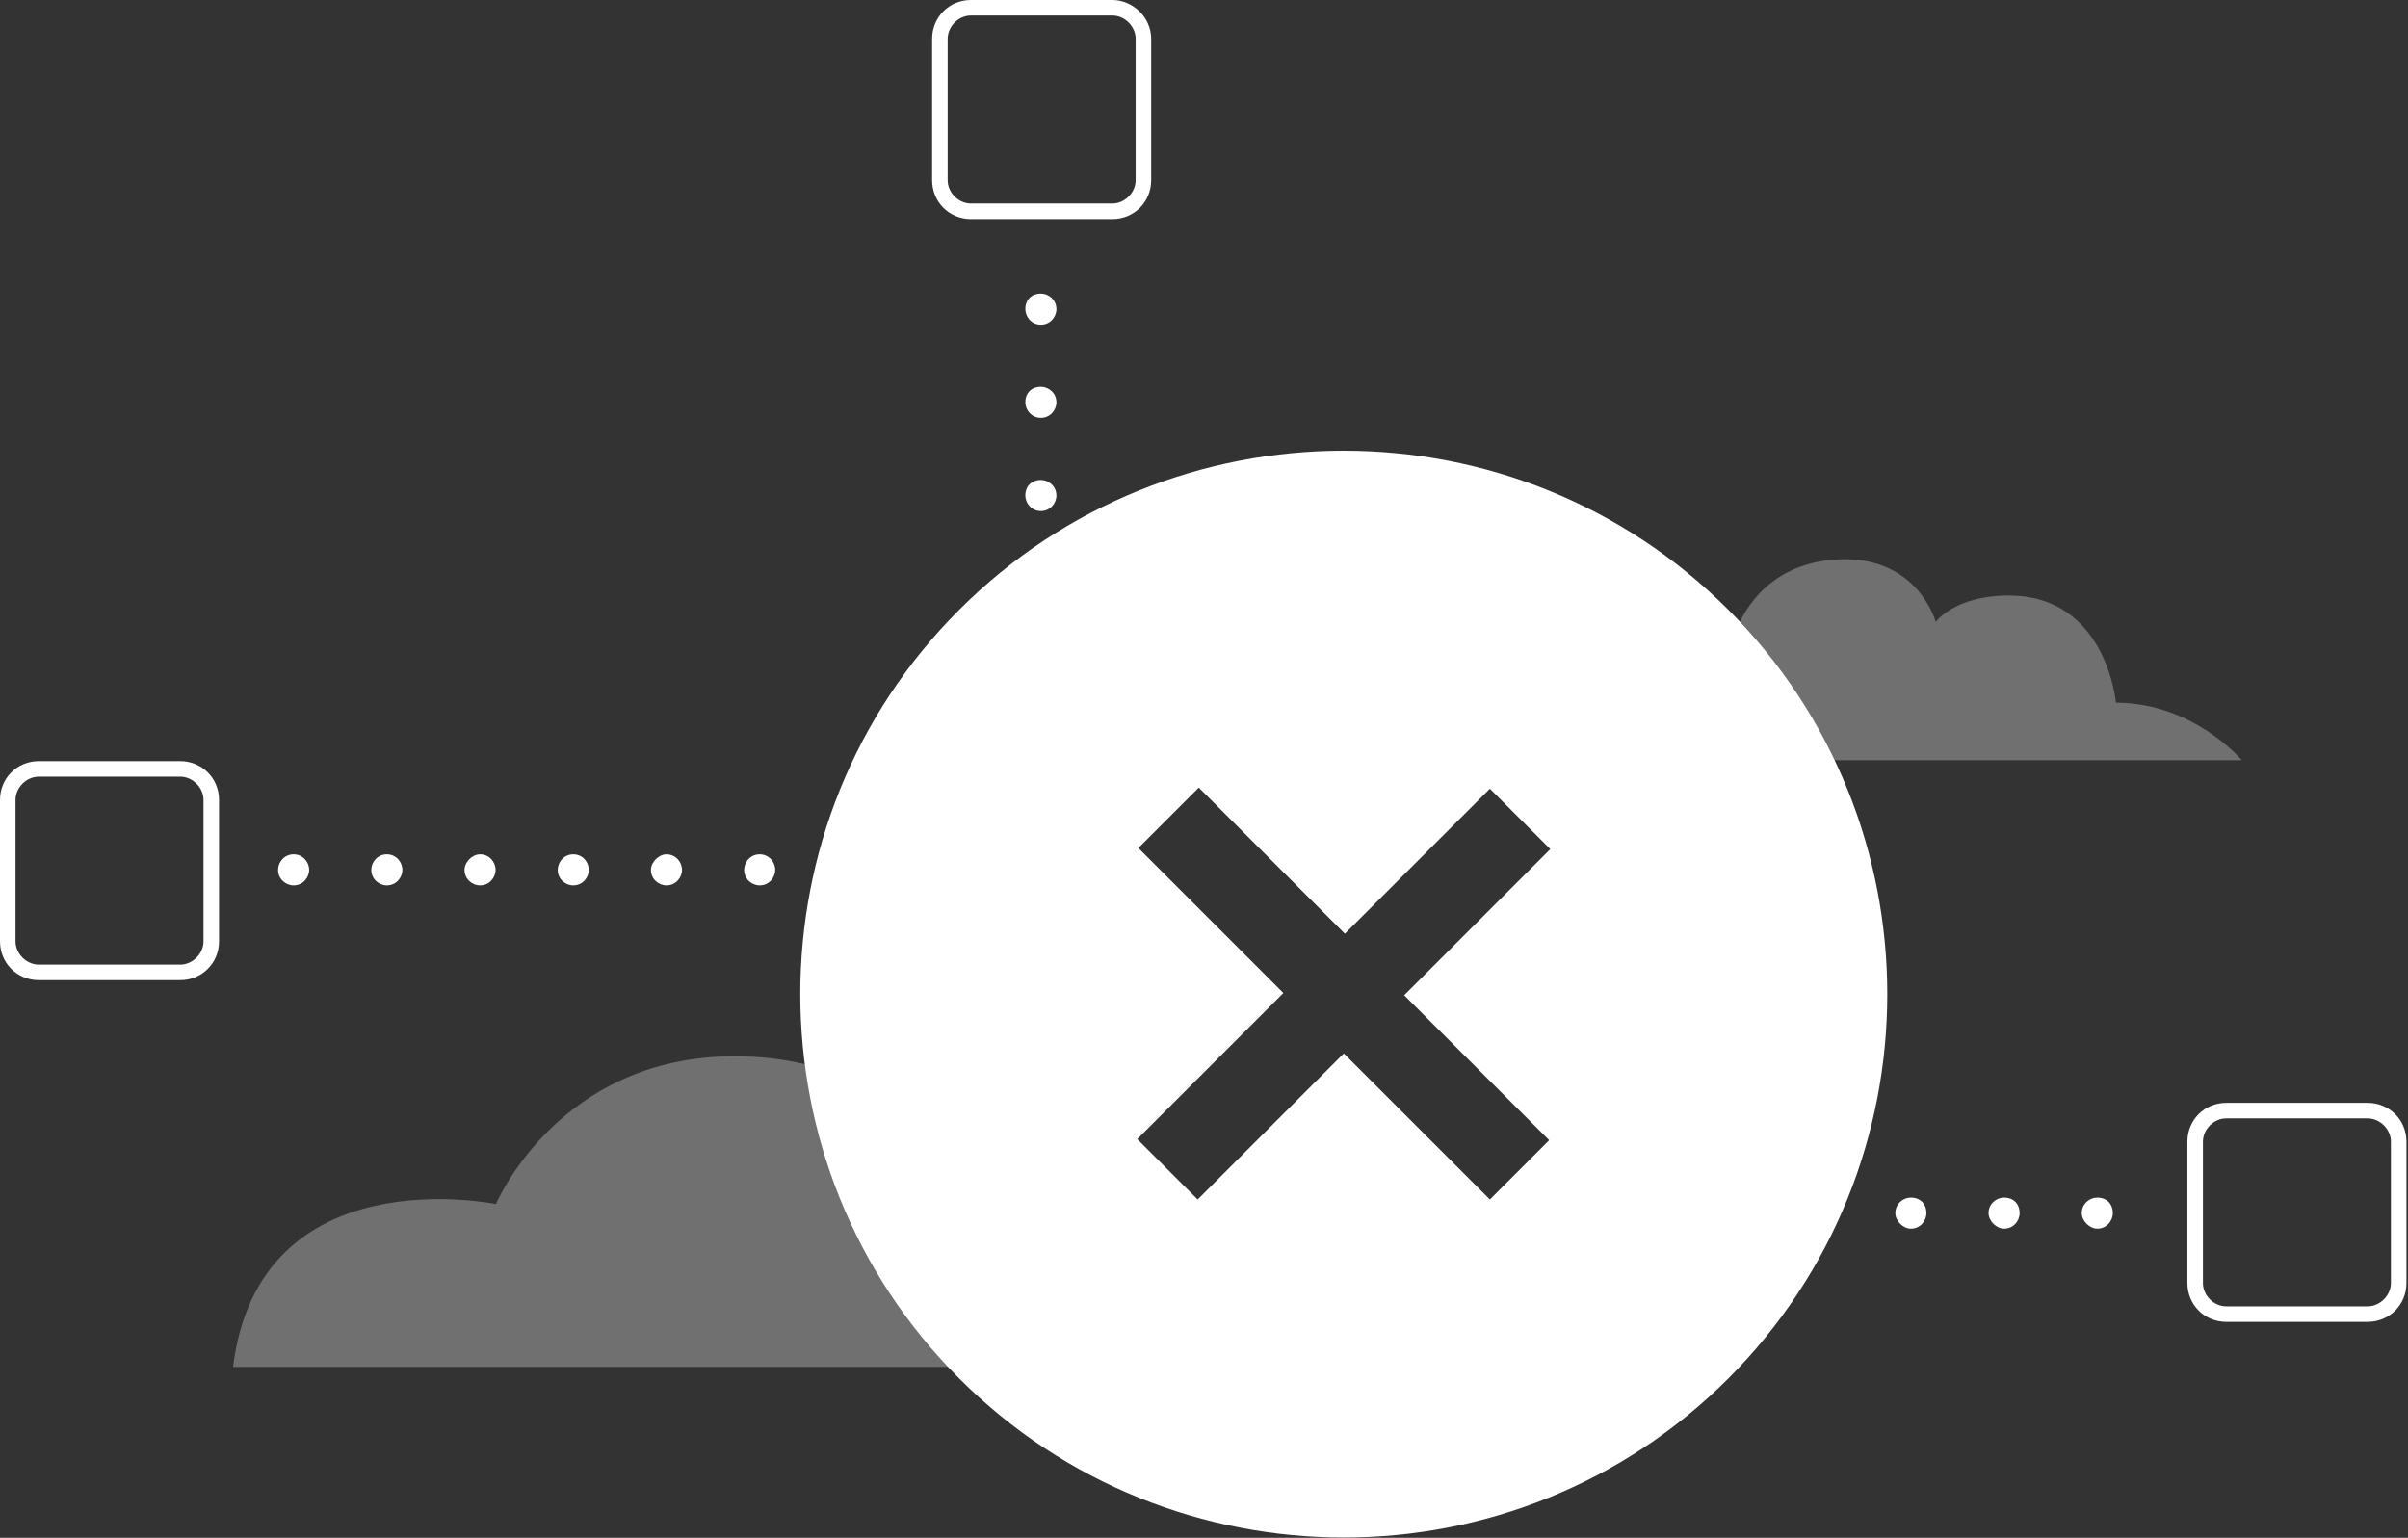 <svg viewBox="0 0 155 99" xmlns="http://www.w3.org/2000/svg" fill-rule="evenodd" clip-rule="evenodd" stroke-linejoin="round" stroke-miterlimit="1.414">
    <rect x="0" y="0" width="155" height="99" fill="#333333" stroke="none"/>
    <path d="M107 48.939h37.3s-3.1-3.7-8.1-3.7c0 0-.6-6.9-6.9-6.9-3.5 0-4.7 1.7-4.7 1.7s-1.2-4.5-6.7-4c-5.1.5-6.8 4.8-6.9 8.1.1 0-4 1-4 4.8z" fill="#fff" fill-opacity=".3" fill-rule="nonzero"/>
    <path d="M79 88s-4.978-8.414-16.64-8c0 0-1.564-12-15.076-12-11.377 0-15.36 9.517-15.36 9.517S16.707 74.345 15 88h64z" fill="#fff" fill-opacity=".3" fill-rule="nonzero"/>
    <path d="M134 78.1c0-.6.5-1 1-1 .6 0 1 .4 1 1 0 .5-.4 1-1 1-.5 0-1-.5-1-1zm-6 0c0-.6.5-1 1-1 .6 0 1 .4 1 1 0 .5-.4 1-1 1-.5 0-1-.5-1-1zm-6 0c0-.6.5-1 1-1 .6 0 1 .4 1 1 0 .5-.4 1-1 1-.5 0-1-.5-1-1zm-6 0c0-.6.5-1 1-1 .6 0 1 .4 1 1 0 .5-.4 1-1 1-.5 0-1-.5-1-1zm-6 0c0-.6.5-1 1-1 .6 0 1 .4 1 1 0 .5-.4 1-1 1-.5 0-1-.5-1-1zm-6 0c0-.6.5-1 1-1 .6 0 1 .4 1 1 0 .5-.4 1-1 1-.5 0-1-.5-1-1zm-6 0c0-.6.5-1 1-1 .6 0 1 .4 1 1 0 .5-.4 1-1 1-.5 0-1-.5-1-1zm-6 0c0-.6.5-1 1-1 .6 0 1 .4 1 1 0 .5-.4 1-1 1-.5 0-1-.5-1-1z" fill="#fff" fill-rule="nonzero"/>
    <path d="M152.4 85.1h-9.1c-1.4 0-2.5-1.1-2.5-2.5v-9.1c0-1.4 1.1-2.5 2.5-2.5h9.1c1.4 0 2.5 1.1 2.5 2.5v9.1c0 1.4-1.1 2.5-2.5 2.5zM143.3 72c-.8 0-1.5.7-1.5 1.5v9.1c0 .8.7 1.5 1.5 1.5h9.1c.8 0 1.5-.7 1.5-1.5v-9.1c0-.8-.7-1.5-1.5-1.5h-9.1z" fill="#fff" fill-rule="nonzero"/>
    <path d="M67 20.9c-.6 0-1-.5-1-1 0-.6.4-1 1-1 .5 0 1 .4 1 1 0 .5-.4 1-1 1zm0 6c-.6 0-1-.5-1-1 0-.6.4-1 1-1 .5 0 1 .4 1 1 0 .5-.4 1-1 1zm0 6c-.6 0-1-.5-1-1 0-.6.4-1 1-1 .5 0 1 .4 1 1 0 .5-.4 1-1 1zm0 6c-.6 0-1-.5-1-1 0-.6.4-1 1-1 .5 0 1 .4 1 1 0 .5-.4 1-1 1zm0 6c-.6 0-1-.5-1-1 0-.6.4-1 1-1 .5 0 1 .4 1 1 0 .5-.4 1-1 1zm0 6c-.6 0-1-.5-1-1 0-.6.4-1 1-1 .5 0 1 .4 1 1 0 .5-.4 1-1 1z" fill="#fff" fill-rule="nonzero"/>
    <path d="M74.1 2.5v9.1c0 1.4-1.1 2.5-2.5 2.5h-9.1c-1.4 0-2.5-1.1-2.5-2.5V2.5C60 1.1 61.1 0 62.5 0h9.1c1.3 0 2.5 1.1 2.5 2.5zM61 11.6c0 .8.7 1.5 1.5 1.5h9.1c.8 0 1.5-.7 1.5-1.5V2.5c0-.8-.7-1.5-1.5-1.5h-9.1c-.8 0-1.5.7-1.5 1.5v9.1z" fill="#fff" fill-rule="nonzero"/>
    <path d="M59.9 56c0-.5.5-1 1-1 .6 0 1 .5 1 1s-.4 1-1 1c-.5 0-1-.4-1-1zm-6 0c0-.5.5-1 1-1 .6 0 1 .5 1 1s-.4 1-1 1c-.5 0-1-.4-1-1zm-6 0c0-.5.4-1 1-1s1 .5 1 1-.4 1-1 1c-.5 0-1-.4-1-1zm-6 0c0-.5.5-1 1-1 .6 0 1 .5 1 1s-.4 1-1 1c-.5 0-1-.4-1-1zm-6 0c0-.5.4-1 1-1s1 .5 1 1-.4 1-1 1c-.5 0-1-.4-1-1zm-6 0c0-.5.5-1 1-1 .6 0 1 .5 1 1s-.4 1-1 1c-.5 0-1-.4-1-1zm-6 0c0-.5.4-1 1-1s1 .5 1 1-.4 1-1 1c-.5 0-1-.4-1-1zm-6 0c0-.5.4-1 1-1s1 .5 1 1-.4 1-1 1c-.5 0-1-.4-1-1z" fill="#fff" fill-rule="nonzero"/>
    <path d="M11.6 63.1H2.5C1.1 63.1 0 62 0 60.6v-9.1C0 50.1 1.1 49 2.5 49h9.1c1.4 0 2.5 1.1 2.5 2.5v9.1c0 1.4-1.1 2.5-2.5 2.5zM2.5 50c-.8 0-1.5.7-1.5 1.5v9.1c0 .8.7 1.5 1.5 1.5h9.1c.8 0 1.5-.7 1.5-1.5v-9.1c0-.8-.7-1.5-1.5-1.5H2.5z" fill="#fff" fill-rule="nonzero"/>
    <path d="M111.246 39.251c-13.647-13.647-35.85-13.647-49.497 0-13.647 13.647-13.647 35.851 0 49.498 13.647 13.647 35.85 13.647 49.497 0 13.647-13.647 13.647-35.851 0-49.498zM95.902 77.223l-9.404-9.405-9.405 9.405-3.889-3.889 9.404-9.405-9.333-9.334 3.889-3.889 9.404 9.405 9.334-9.334 3.889 3.889-9.404 9.405 9.333 9.333-3.818 3.819z" fill="#fff" fill-rule="nonzero"/>
</svg>
